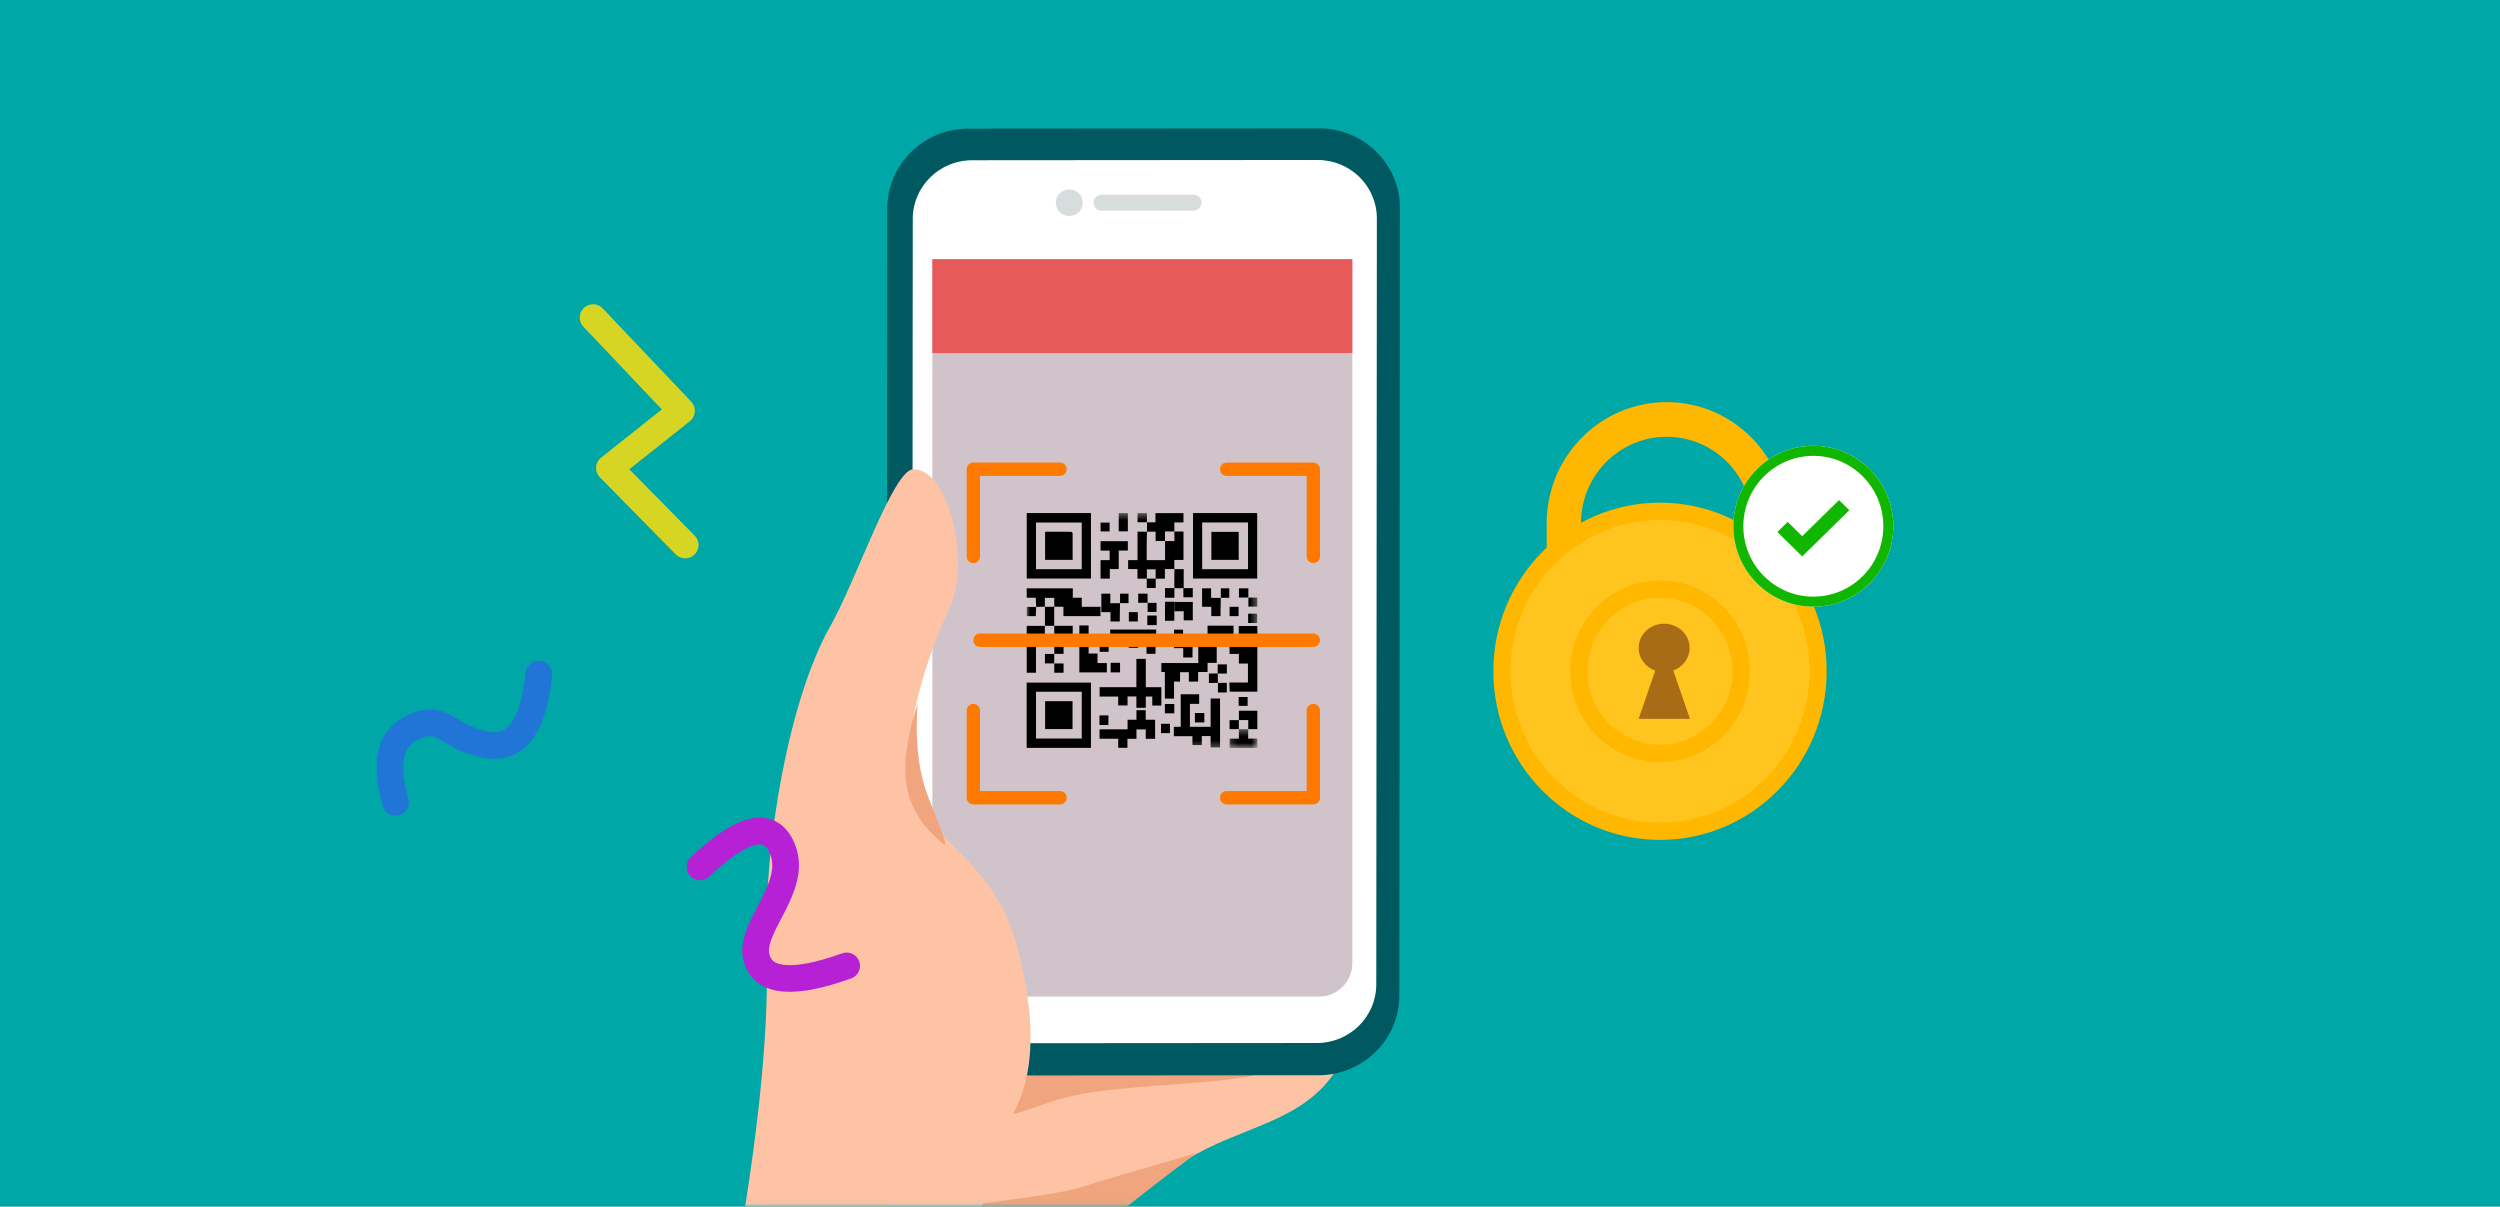 <svg xmlns="http://www.w3.org/2000/svg" xmlns:xlink="http://www.w3.org/1999/xlink" width="375" height="181" viewBox="0 0 375 181">
    <defs>
        <path id="zgyglfvxga" d="M0.5 0H134.5V171.95H0.5z"/>
        <path id="krlwl94tnc" d="M0.195 0.406L4.373 0.406 4.373 3.242 0.195 3.242z"/>
        <path id="pswuf4usre" d="M0 35.66L34.602 35.66 34.602 0.421 0 0.421z"/>
        <filter id="5vv9ngoopg" width="126%" height="121.1%" x="-13%" y="-11.3%" filterUnits="objectBoundingBox">
            <feOffset dx="-3" dy="3" in="SourceAlpha" result="shadowOffsetOuter1"/>
            <feColorMatrix in="shadowOffsetOuter1" result="shadowMatrixOuter1" values="0 0 0 0 0 0 0 0 0 0 0 0 0 0 0 0 0 0 0.202 0"/>
            <feMerge>
                <feMergeNode in="shadowMatrixOuter1"/>
                <feMergeNode in="SourceGraphic"/>
            </feMerge>
        </filter>
    </defs>
    <g fill="none" fill-rule="evenodd">
        <g>
            <g transform="translate(0 -115) translate(0 115)">
                <path fill="#00A7A7" d="M0 0H375V181H0z"/>
                <g transform="translate(99 9.05)">
                    <mask id="m4y7wjgygb" fill="#fff">
                        <use xlink:href="#zgyglfvxga"/>
                    </mask>
                    <g mask="url(#m4y7wjgygb)">
                        <g>
                            <path fill="#FAB08A" d="M72.236 141.661c2.281-1.862 3.979-2.793 5.092-2.793 1.67 0 2.753.494 3.57 1.807.545.875.435 2.244-.332 4.107l-8.33-3.12z" transform="translate(-1 6.039)"/>
                            <path fill="#F0A57E" d="M72.236 141.661c.947-.741 1.627-1.248 2.039-1.52 1.862.667 4.99 1.818 6.864 2.821-.07.362-.262.969-.573 1.82l-8.33-3.12z" transform="translate(-1 6.039)"/>
                            <path fill="#FEC3A4" d="M102.5 145.297c-5 8.045-14.5 8.547-22.5 13.575-8 5.028-17.5 12.57-21.5 20.614-2.667 5.363-5.333 11.564-8 18.603H0l25.5-49.272c9-5.363 14-8.212 15-8.548 1.5-.502 67-3.016 62 5.028z" transform="translate(-1 6.039)"/>
                            <path fill="#F0A57E" d="M81.5 157.867c-9.333 2.681-15 4.357-17 5.027-2 .67-7 1.509-15 2.514L34 198.088h16.5c5.667-14.077 10-22.624 13-25.64 3-3.017 9-7.878 18-14.581z" transform="translate(-1 6.039)"/>
                            <path fill="#F0A57E" d="M47.72 145.88l-1.724 4.46c1.498.724 5.934.261 13.307-1.387 11.06-2.472 37.386 3.056 33.177-3.103-2.806-4.107-17.725-4.097-44.76.03z" transform="translate(-1 6.039) rotate(-7 69.464 146.724)"/>
                            <g>
                                <g transform="translate(-1 6.039) translate(28) rotate(-3 93.16 1.166)">
                                    <path fill="#005960" d="M19.188.336L71.735 3.05c6.697.346 11.841 5.978 11.49 12.578l-6.27 117.926c-.351 6.6-6.065 11.671-12.762 11.325l-52.547-2.714C4.95 141.82-.195 136.188.156 129.587L6.426 11.66C6.776 5.061 12.491-.01 19.188.336z"/>
                                    <path fill="#FFF" d="M19.518 5.099L71.256 7.77c4.912.254 8.684 4.384 8.427 9.224l-6.101 114.739c-.257 4.84-4.447 8.559-9.359 8.305l-51.738-2.673c-4.911-.253-8.684-4.383-8.427-9.224L10.16 13.404c.258-4.84 4.448-8.559 9.359-8.305z"/>
                                    <ellipse cx="33.73" cy="12.225" fill="#D7DDDC" rx="2.024" ry="1.995" transform="rotate(3 33.73 12.225)"/>
                                    <path fill="#D7DDDC" d="M38.644 11.28l13.743.71c.67.035 1.185.598 1.15 1.258-.036.66-.607 1.167-1.277 1.132l-13.743-.71c-.67-.034-1.184-.597-1.149-1.257.035-.66.607-1.167 1.276-1.133z"/>
                                </g>
                            </g>
                            <path fill="#D0C4CA" d="M41.852 23.786h63v105.611c0 2.762-2.239 5-5 5h-53c-2.762 0-5-2.238-5-5V23.786z" transform="translate(-1 6.039)"/>
                            <g>
                                <g>
                                    <path fill="#FF7900" fill-rule="nonzero" d="M13-1.006c.513 0 .936.389.993.889L14 0v13.072c0 .556-.448 1.006-1 1.006-.513 0-.936-.388-.993-.889L12 13.072V1.006H0c-.513 0-.936-.389-.993-.889L-1 0c0-.516.386-.94.883-.999L0-1.006h13z" transform="translate(-1 6.039) translate(48 55.3) matrix(-1 0 0 1 13 0)"/>
                                    <path fill="#FF7900" fill-rule="nonzero" d="M13 35.194c.513 0 .936.389.993.889L14 36.2v13.072c0 .556-.448 1.006-1 1.006-.513 0-.936-.388-.993-.889L12 49.272V37.206H0c-.513 0-.936-.389-.993-.889L-1 36.2c0-.516.386-.94.883-.999L0 35.194h13z" transform="translate(-1 6.039) translate(48 55.3) rotate(180 6.5 42.736)"/>
                                    <path stroke="#FF7900" stroke-linecap="round" stroke-linejoin="round" stroke-width="2" d="M38 0L51 0 51 13.072" transform="translate(-1 6.039) translate(48 55.3)"/>
                                    <path fill="#FF7900" fill-rule="nonzero" d="M51 35.194c.513 0 .936.389.993.889L52 36.2v13.072c0 .556-.448 1.006-1 1.006-.513 0-.936-.388-.993-.889L50 49.272V37.206H38c-.513 0-.936-.389-.993-.889L37 36.2c0-.516.386-.94.883-.999l.117-.007h13z" transform="translate(-1 6.039) translate(48 55.3) matrix(1 0 0 -1 0 85.472)"/>
                                </g>
                                <g>
                                    <path fill="#000" d="M.01 10.363h9.634V.54H.01v9.823zM1.4 8.959h6.86V1.955H1.4v7.004zM24.954 10.362h9.625V.542h-9.625v9.82zm1.372-1.403h6.88v-7.01h-6.88v7.01zM0 35.756h9.64v-9.79H0v9.79zm1.403-1.4h6.86v-7.018h-6.86v7.018z" transform="translate(-1 6.039) translate(48 55.3) translate(8 6.033)"/>
                                    <g transform="translate(-1 6.039) translate(48 55.3) translate(8 6.033) translate(0 .119)">
                                        <path fill="#000" d="M30.456 27.215l-.059-1.372h2.793v-2.856H31.83v-1.44h-1.4V20.12h1.38v-2.765h2.791v1.397h-1.366v1.359H34.6v7.094h-4.154c0 .002.009.011.009.011M4.142 21.549L4.142 20.141 1.396 20.141 1.396 24.372.008 24.372.008 17.336 2.741 17.336 2.729 17.324 2.729 18.73 4.141 18.73 4.141 17.324 4.131 17.334 6.906 17.334 6.906 20.122 5.533 20.122 5.533 21.548 5.543 21.538 4.131 21.538zM2.741 14.465l-1.316.028.009.006-.073-1.38H.003v-1.408H6.92v1.41h1.36l-.013-.012v1.368h2.815l-.01-.01v1.407H5.514v-1.408H4.13l.01.01V13.14H2.729v1.336l.012-.011zM15.22 8.834V7.483h5.539V4.608l-.012.01h1.413V3.18l-.008.01h1.372v4.263H22.15v1.38l.01-.01h-1.423v1.439h-1.39V8.855h-1.322v1.408c-.472-.004-.943-.008-1.414-.01l.01.009V8.823h-1.412l.011.01zM10.931 34.282v-1.423h4.207v-1.447l-.012.01h1.342v-1.438l-.008.01h1.411l-.011-.01v1.439h1.412l-.01-.01.012 2.868-1.412-.001v-1.407H16.47v1.408h-1.355v1.346h-1.391l.01.01V34.27h-2.815l.012.012zM12.029 22.907L12.029 24.315 7.902 24.315 7.902 17.275 9.305 17.275 9.292 17.264 9.292 21.489 10.635 21.489 10.625 21.478 10.625 22.917 12.037 22.917z"/>
                                        <path fill="#000" d="M18.042 1.806L19.322 1.806 19.322.429 23.519.429 23.519 1.821 22.151 1.821 22.151 3.191 22.16 3.18 20.748 3.18 20.748 4.619 20.759 4.608 19.343 4.608 19.343 3.206 18.042 3.206 18.051 3.213 18.051 1.8zM12.486 10.251L11.081 10.251 11.081 7.479 12.446 7.479 12.446 6.054 11.084 6.054 11.084 4.642 15.176 4.642 15.176 6.038 13.808 6.038 13.808 8.833 13.816 8.823 12.474 8.823 12.474 10.262z"/>
                                        <g transform="translate(30.227 32.418)">
                                            <mask id="5jnsvsca1d" fill="#fff">
                                                <use xlink:href="#krlwl94tnc"/>
                                            </mask>
                                            <path fill="#000" d="M3 0.407L3 1.835 4.373 1.835 4.373 3.242 0.207 3.242 0.207 1.834 0.195 1.845 1.608 1.845 1.608 0.406 1.597 0.417 3.01 0.417z" mask="url(#5jnsvsca1d)"/>
                                        </g>
                                        <path fill="#000" d="M29.116 13.134c-.011.686-.024 1.372-.033 2.058-.004.223 0 .445 0 .688h-1.39v-1.397h-1.389l.012.013v-2.788h1.348v1.435h1.46l-.008-.01zM31.836 31.478L31.836 30.07 34.599 30.07 34.599 32.825 33.227 32.825 33.237 32.835 33.237 31.468 31.825 31.468zM18.042 3.206c-.013.639-.027 1.278-.036 1.916-.005.294-.002 3.097-.002 3.41h-1.376v-5.32h1.422l-.008-.006M22.143 22.927c-.012.64-.027 1.277-.036 1.916-.005.294-.001 3.097-.001 3.41h-1.377v-5.32h1.422l-.008-.006M22.15 8.833h1.404v2.858l.008-.01-1.412.009.01-2.867-.01.01zM2.741 17.335v-2.87l-.012.011H4.14l-.01-.01v2.868l.01-.01H2.729l.012.011z"/>
                                        <mask id="c9hnw80l5f" fill="#fff">
                                            <use xlink:href="#pswuf4usre"/>
                                        </mask>
                                        <path fill="#000" d="M13.806 3.155L15.177 3.155 15.177.428 13.806.428zM33.26 13.086L31.844 13.086 31.844 11.709 33.252 11.709 33.252 13.095zM18.05 1.8h-1.42V.424h1.41v1.383c.002 0 .01-.007.01-.007M5.535 22.967L5.535 24.374 4.143 24.374 4.143 22.966 4.131 22.977 5.543 22.977zM30.442 15.878L31.788 15.878 31.788 14.482 30.442 14.482zM1.425 14.493l-.06 1.388H.012V14.5h1.421l-.008-.006" mask="url(#c9hnw80l5f)"/>
                                        <path fill="#000" d="M4.143 22.966L2.739 22.966 2.739 21.549 4.143 21.549 4.131 21.538 4.131 22.977zM29.124 13.143V11.71h1.271v1.422h-1.28l.01.011M30.435 32.836v-1.358h1.401l-.011-.01v1.367l.01-.01h-1.412l.012.011zM11.087 3.168L12.441 3.168 12.441 1.847 11.087 1.847zM27.335 25.92v-1.442l-.012.012 1.343-.01.014 1.414.008-.009-1.365.024.012.011zM33.253 13.095h1.343v1.358H33.26v-1.367l-.007.009M24.866 33.888L22.076 33.888 22.076 32.481 28.97 32.481 28.97 33.871 26.268 33.871 26.268 35.219 24.866 35.219z" mask="url(#c9hnw80l5f)"/>
                                        <path fill="#000" d="M27.594 35.572L29.007 35.572 29.007 28.238 27.594 28.238zM13.729 27.944L10.94 27.944 10.94 26.537 17.834 26.537 17.834 27.928 15.131 27.928 15.131 29.276 13.729 29.276zM15.32 19.299L12.531 19.299 12.531 17.893 19.425 17.893 19.425 19.283 16.722 19.283 16.722 20.631 15.32 20.631z" mask="url(#c9hnw80l5f)"/>
                                        <path fill="#000" d="M16.458 29.628L17.87 29.628 17.87 22.294 16.458 22.294zM25.237 31.814L26.649 31.814 26.649 30.407 25.237 30.407zM20.73 30.463L22.142 30.463 22.142 29.056 20.73 29.056zM23.505 13.047L24.917 13.047 24.917 11.68 23.505 11.68zM28.68 25.894h1.344v1.43h-1.336v-1.439l-.008.01M10.919 32.21L12.261 32.21 12.261 30.771 10.919 30.771zM28.655 24.49L30.027 24.49 30.027 23.123 28.655 23.123zM20.748 13.119L22.16 13.119 22.16 11.68 20.748 11.68zM18.013 10.252h1.342v1.406h-1.342v-1.406zM31.797 29.338L33.143 29.338 33.143 28.013 31.797 28.013zM18.096 15.787h1.412v1.44h-1.412v-1.44zM24.46 27.597h1.412v1.438H24.46v-1.438zM12.596 24.316L14.008 24.316 14.008 22.877 12.596 22.877zM6.898 7.44H2.766V3.256c.04-.012.082-.036.126-.036 1.249-.003 2.498-.008 3.747.004.086 0 .247.121.248.188.014 1.33.01 2.66.01 4.028M27.708 7.435L31.804 7.435 31.804 3.239 27.708 3.239zM2.767 32.815L6.88 32.815 6.88 28.638 2.767 28.638zM14 13.93c-.01.687-.023 1.373-.033 2.06-.003.222 0 .445 0 .687h-1.39V15.28l-1.388.001.011.012v-2.788h1.35v1.435h1.459L14 13.93zM15.327 16.675L16.673 16.675 16.673 15.28 15.327 15.28zM14.009 13.94v-1.433h1.27v1.422H14l.01.011M18.145 13.883L16.729 13.883 16.729 12.506 18.137 12.506 18.137 13.892z" mask="url(#c9hnw80l5f)"/>
                                        <path fill="#000" d="M18.137 13.892h1.344v1.358h-1.337v-1.367l-.007.009M20.152 33.424L21.498 33.424 21.498 32.029 20.152 32.029zM22.154 15.157L22.154 13.748 24.917 13.748 24.917 16.505 23.546 16.505 23.555 16.514 23.555 15.146 22.143 15.146zM27.112 17.306h3.918v1.358h-3.897l.001-1.367-.022.01" mask="url(#c9hnw80l5f)"/>
                                        <path fill="#000" d="M20.204 24.267v-1.351h5.539v-2.874l-.011.01h1.412v-1.439l-.009.01h1.373v4.264h-1.374v1.38l.01-.01H25.72v1.439h-1.389v-1.408h-1.322v1.409l-1.414-.012.01.01v-1.439h-1.412l.011.011zM24.522 27.597c-.012.639-.026 1.277-.036 1.916-.005.294 0 3.096 0 3.41h-1.377v-5.32h1.421l-.008-.006" mask="url(#c9hnw80l5f)"/>
                                        <path fill="#000" d="M24.909 19.334c-.012.686-.024 1.372-.034 2.058-.003.223 0 .446 0 .688h-1.39v-1.397h-1.388l.011.013v-2.788h1.35v1.435h1.46l-.01-.01zM10.95 21.232L12.296 21.232 12.296 19.836 10.95 19.836zM33.222 16.909L34.569 16.909 34.569 15.514 33.222 15.514zM17.979 21.531L19.326 21.531 19.326 20.136 17.979 20.136zM20.747 13.722h1.404v2.858l.008-.01-1.412.01.01-2.868-.01.01zM17.439 27.946L17.439 26.538 20.201 26.538 20.201 29.293 18.83 29.293 18.84 29.303 18.84 27.935 17.428 27.935z" mask="url(#c9hnw80l5f)"/>
                                    </g>
                                </g>
                            </g>
                            <path fill="#FEC3A4" d="M39 55.3c5.5 0 8.5 14.078 5.5 20.614-3 6.536-7.5 18.603-6 28.658 5.553 7.578 13 11.061 16 22.122 3.448 12.714 2.615 22.1-2.5 28.156l-41 26.647c4.418-22.747 6.418-40.847 6-54.3-.5-16.089 3.5-37.708 9.5-48.266C30.422 72.029 36 55.299 39 55.299z" transform="translate(-1 6.039)"/>
                            <path fill="#E65A5A" d="M41.852 23.786H104.852V37.864H41.852z" transform="translate(-1 6.039)"/>
                            <path fill="#FF7900" fill-rule="nonzero" d="M99 79.936c.552 0 1 .45 1 1.006 0 .515-.386.94-.883.998l-.117.007H49c-.552 0-1-.45-1-1.005 0-.516.386-.941.883-1l.117-.006h50z" transform="translate(-1 6.039)"/>
                            <path fill="#F0A57E" d="M39.639 90.494c-.366 5.094.042 9.397 1.223 12.912 1.087 3.237 3.79 9.019 2.656 8.11-3.542-2.84-5.162-5.957-5.608-9.327-.393-2.974.183-6.872 1.729-11.695z" transform="translate(-1 6.039)"/>
                        </g>
                    </g>
                </g>
                <path stroke="#2175D6" stroke-linecap="round" stroke-linejoin="round" stroke-width="4" d="M59.336 120.359c-1.61-5.697-.914-9.359 2.09-10.986 5.307-2.877 5.623 1.662 12.143 2.39 4.07.454 6.49-3.1 7.259-10.663"/>
                <path stroke="#D7D523" stroke-linecap="round" stroke-linejoin="round" stroke-width="4" d="M78.878 70.64L93.962 58.646 101.57 70.168 114.065 59.849" transform="rotate(85 96.471 64.643)"/>
                <path stroke="#B721D6" stroke-linecap="round" stroke-linejoin="round" stroke-width="4" d="M127 144.884c-8.088 2.897-12.6 2.466-13.538-1.291-1.129-4.52 6.205-10.331 3.948-16.142-1.728-4.452-5.865-3.59-12.41 2.583"/>
                <ellipse cx="253" cy="67.875" rx="18" ry="18.1"/>
                <g filter="url(#5vv9ngoopg)" transform="translate(227 57.82)">
                    <path fill="#FFB700" fill-rule="nonzero" d="M26 4.697c-7.1 0-12.857 5.82-12.857 12.998v16.899c0 7.179 5.756 12.998 12.857 12.998 7.1 0 12.857-5.82 12.857-12.998V17.695c0-7.179-5.756-12.998-12.857-12.998zm0-5.2c9.941 0 18 8.148 18 18.198v16.899c0 10.05-8.059 18.198-18 18.198S8 44.644 8 34.594V17.695C8 7.645 16.059-.503 26-.503z"/>
                    <g transform="translate(0 14.58)">
                        <ellipse cx="25" cy="25.292" fill="#FFC41E" rx="23.718" ry="23.995"/>
                        <path fill="#FFB700" fill-rule="nonzero" d="M25 50.585c-13.807 0-25-11.324-25-25.293C0 11.324 11.193 0 25 0s25 11.324 25 25.292c0 13.969-11.193 25.293-25 25.293zm0-2.595c12.391 0 22.436-10.162 22.436-22.698S37.39 2.594 25 2.594 2.564 12.756 2.564 25.292 12.61 47.99 25 47.99z"/>
                        <path fill="#FFB700" fill-rule="nonzero" d="M25 38.911c-7.435 0-13.462-6.097-13.462-13.619 0-7.521 6.027-13.619 13.462-13.619s13.462 6.098 13.462 13.62c0 7.52-6.027 13.618-13.462 13.618zm0-2.594c6.018 0 10.897-4.936 10.897-11.025S31.018 14.267 25 14.267c-6.018 0-10.897 4.936-10.897 11.025 0 6.09 4.879 11.025 10.897 11.025z"/>
                        <path fill="#A96C16" fill-rule="nonzero" d="M25.618 18.159c2.111 0 3.823 1.625 3.823 3.631 0 1.546-1.017 2.867-2.45 3.39l2.496 7.246h-7.692l2.492-7.23c-1.455-.514-2.492-1.845-2.492-3.406 0-2.006 1.711-3.631 3.823-3.631z"/>
                    </g>
                </g>
                <g transform="translate(260 66.87)">
                    <ellipse cx="12" cy="12.067" fill="#FFF" rx="12" ry="12.067"/>
                    <path fill-rule="nonzero" d="M12 24.133c-6.614 0-12-5.387-12-12.066C0 5.387 5.386 0 12 0s12 5.387 12 12.067c0 6.679-5.386 12.066-12 12.066z"/>
                    <g fill="#11B600">
                        <path fill-rule="nonzero" d="M12 0c6.624 0 12 5.397 12 12.067 0 6.669-5.376 12.066-12 12.066S0 18.736 0 12.067C0 5.397 5.376 0 12 0zm0 1.508c-5.798 0-10.5 4.726-10.5 10.559C1.5 17.9 6.202 22.625 12 22.625S22.5 17.9 22.5 12.067 17.798 1.508 12 1.508z"/>
                        <path d="M10.333 13.56L15.854 8.145 17.4 9.661 10.333 16.592 6.6 12.93 8.146 11.414z"/>
                    </g>
                </g>
            </g>
        </g>
    </g>
</svg>
